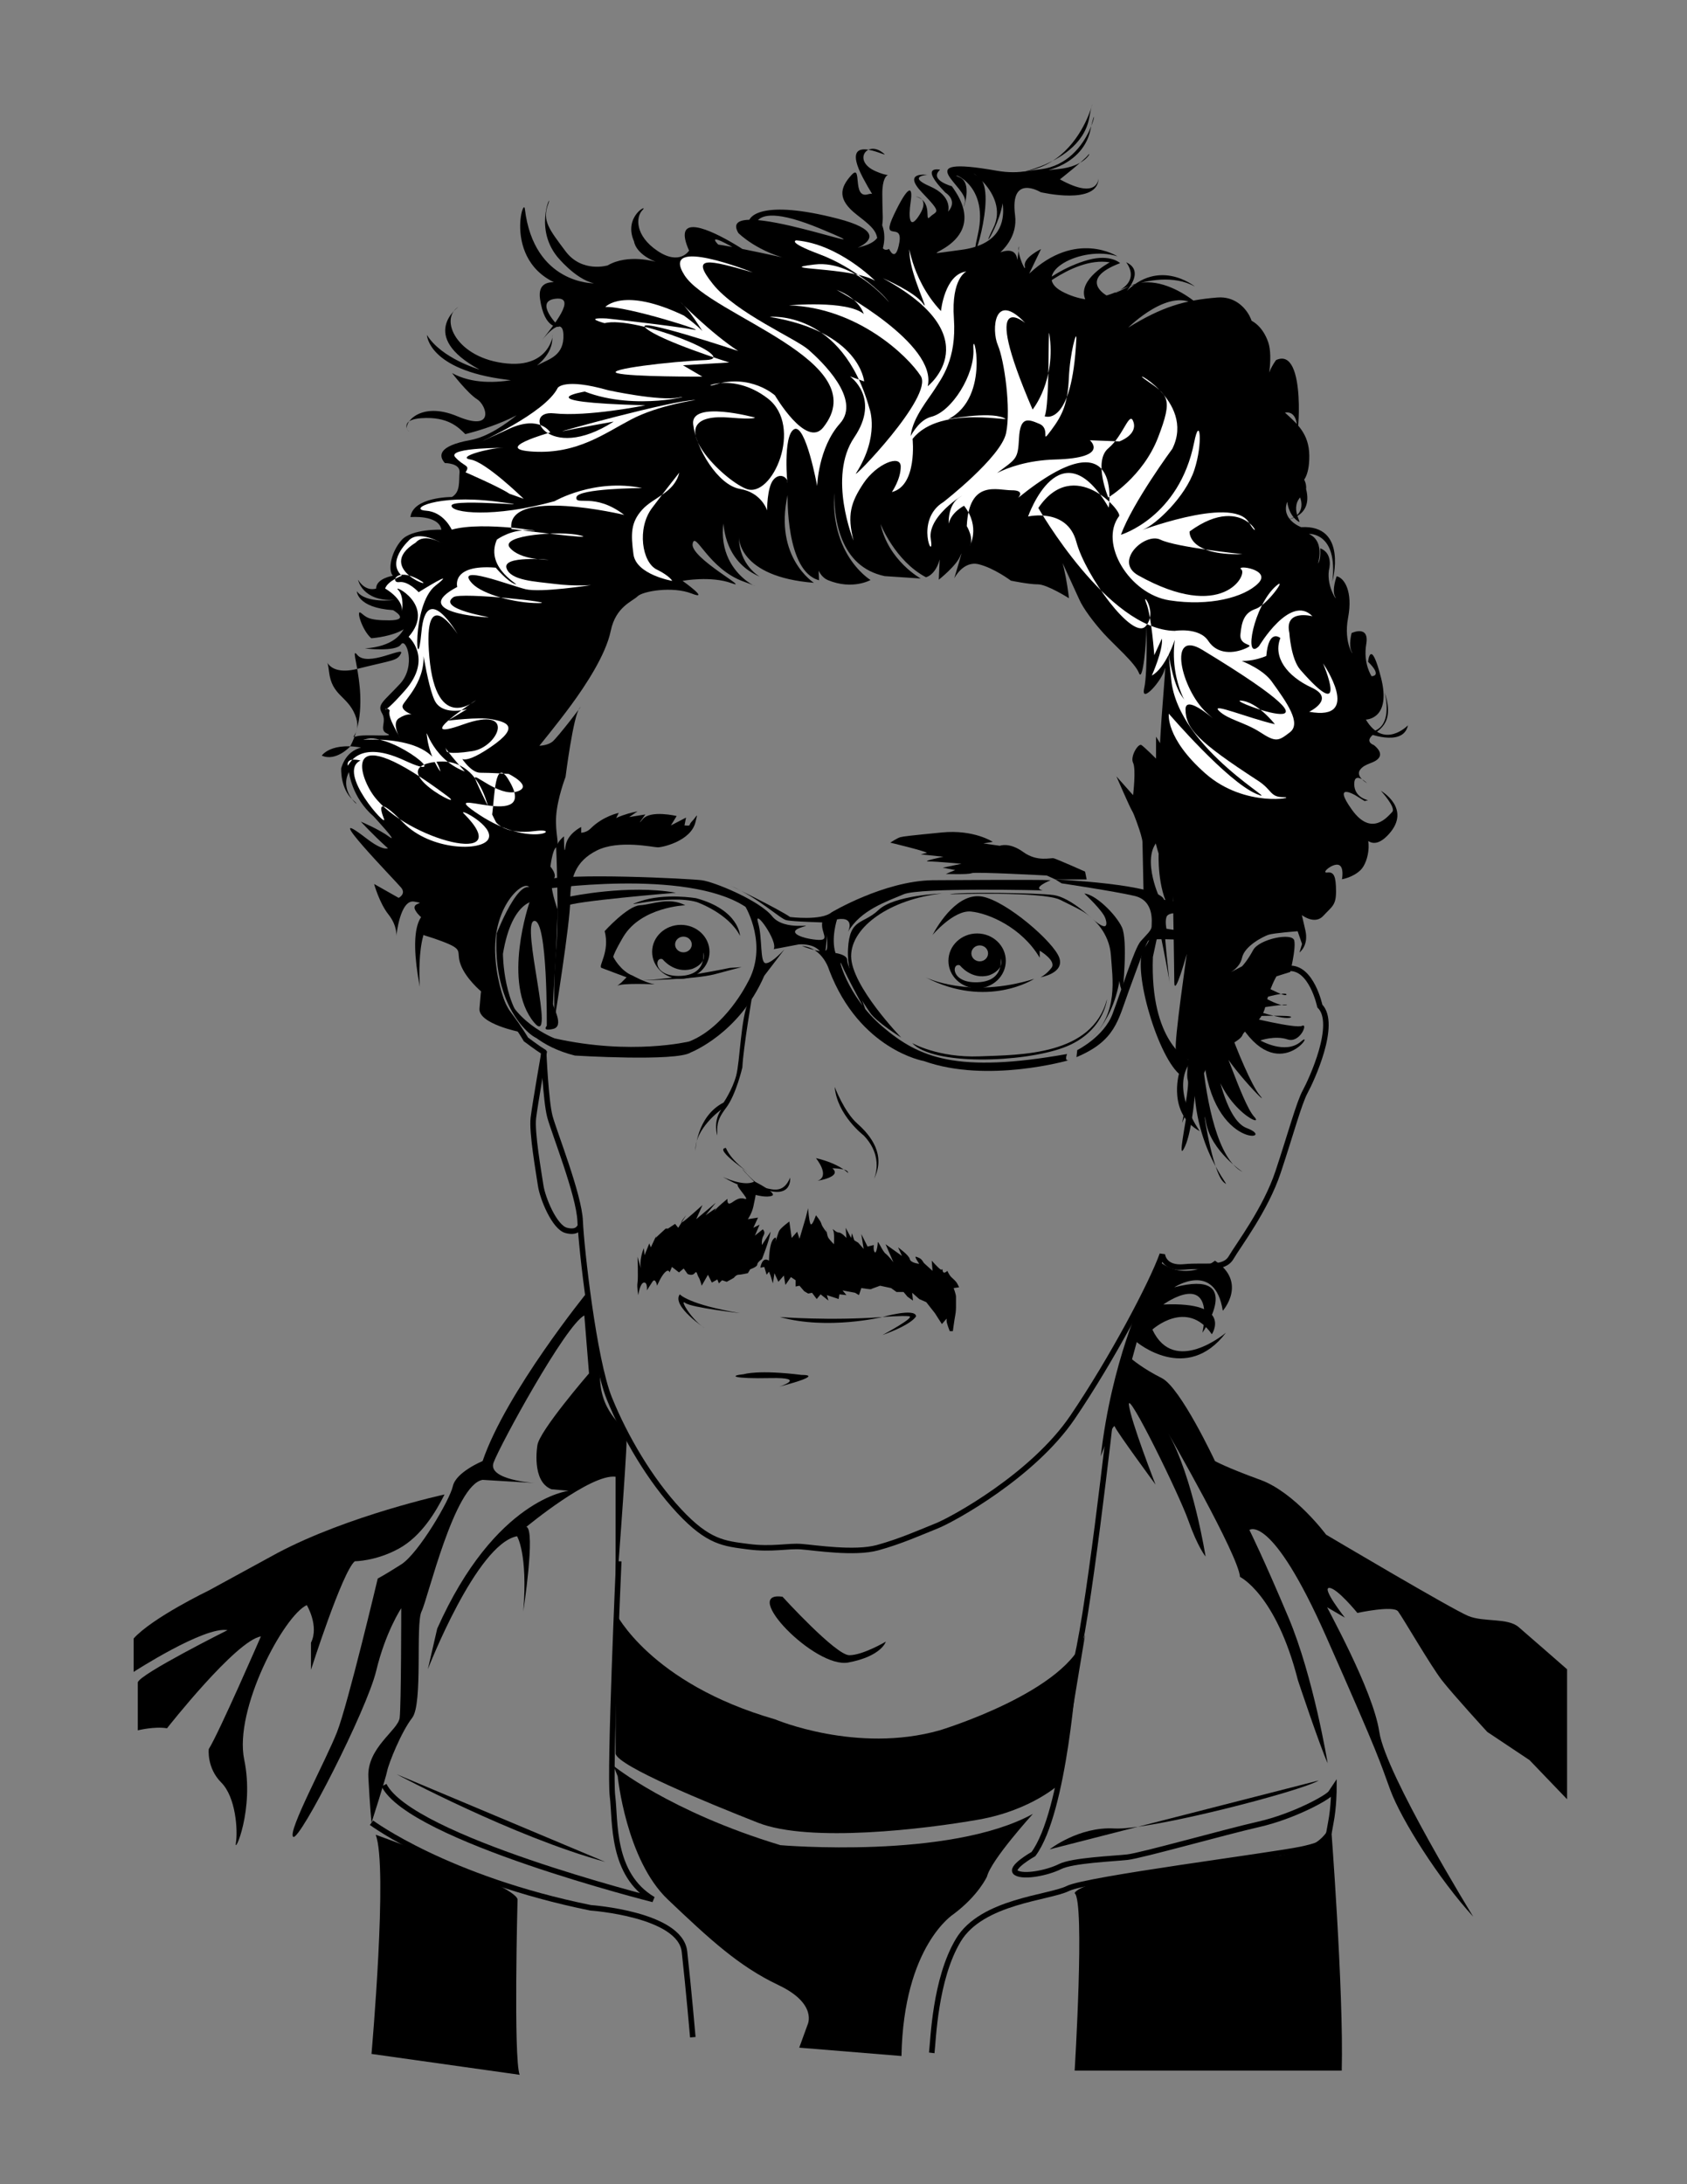 <?xml version="1.0" encoding="utf-8"?>
<!-- Generator: Adobe Illustrator 16.0.0, SVG Export Plug-In . SVG Version: 6.00 Build 0)  -->
<!DOCTYPE svg PUBLIC "-//W3C//DTD SVG 1.1//EN" "http://www.w3.org/Graphics/SVG/1.1/DTD/svg11.dtd">
<svg version="1.1" id="Layer_1" xmlns="http://www.w3.org/2000/svg" xmlns:xlink="http://www.w3.org/1999/xlink" x="0px" y="0px"
	 width="612px" height="792px" viewBox="0 0 612 792" enable-background="new 0 0 612 792" xml:space="preserve">
<rect x="0" y="0" width="612" height="792" fill="#808080" stroke="none"/>
<g>
	<path d="M420.326,309.522c0,0-0.569,12.489,3.977,20.043c1.285,2.134,1.217-4.621,1.217-4.621s0.445,24.974,0.481,31.129
		c0.038,6.155,4.542-10.219,4.542-10.219s-4.614,31.864-3.974,34.63c0.645,2.77,4.615,3.84,4.615,3.84s-0.905,5.543-0.272,7.387
		c0.638,1.845-2.072,15.456-2.072,15.456s8.583-20.716,11.056-23.808c2.476-3.087,9.93-5.582,10.854-8.048
		c0.915-2.467,6.824-3.726,8.34-10.504c1.515-6.779,3.98-10.787,3.98-10.787l4.972-1.564c0,0,2.13-8.316,1.487-11.393
		c-0.644-3.076-12.772-0.561-14.927,3.451c-2.154,4.009-4.009,5.867-4.009,5.867l-5.903,3.103c0,0,4.976-1.868,5.887-6.183
		c0.904-4.312,7.731-7.728,9.6-8.354c1.861-0.622,10.573-1.277,10.573-1.277l1.591,4.61l-0.915,3.082c0,0,3.411-2.477,2.131-8.01
		c-1.28-5.536-1.28-5.536-1.28-5.536s4.689,3.672,7.785,0.272s4.646-3.714,4.616-8.945c-0.035-5.233-0.665-7.079-3.157-6.758
		c-2.486,0.32,1.846-3.396,4.032-2.788c2.187,0.606,1.276,5.226,1.276,5.226s4.048-0.634,6.832-3.416
		c2.789-2.782,5.218-12.643-1.354-17.539c0,0,3.198,13.837,11.549,4.569c8.352-9.273-2.898-15.688-2.898-15.688
		s5.639,6.129,4.095,7.678c-1.543,1.544-7.413,9.267-14.641-0.858c-7.225-10.124,1.212-5.236,1.212-5.236l3.439,2.136l1.248-0.314
		c0,0-4.996-0.898-5.025-5.824c-0.03-4.926,4.671-0.329,4.671-0.329s-4.375-2.441-2.523-4.914c1.857-2.471,5.28-2.179,6.825-4.339
		c1.545-2.16-1.898-4.609-1.898-4.609s-2.81-0.91-0.955-3.073c1.856-2.162,9.012-4.041,4.891-16.025c0,0,4.135,14.754-7.075,14.495
		c0,0,13.736,5.789,15.554-2.53c0,0-8.668,8.962-15.277-2.087c0,0,9.346-0.04,5.516-15.106c-3.834-15.065-4.71-5.828-4.71-5.828
		s5.331,4.899,1.279,5.226c0,0-3.14-4.603-1.938-11.687c1.203-7.083-5.321-3.978-5.321-3.978s-1.215,4.622,0.045,6.773
		c1.257,2.149-3.133-2.759-1.322-12.307c1.805-9.547-1.335-14.457-4.143-15.063c0,0-1.836,4.936-0.579,7.391
		c1.261,2.456-3.133-3.373-2.236-9.533c0,0,1.828-6.162-3.168-7.989c0,0,0.333,3.385-0.586,5.236
		c-0.926,1.852,3.072-7.402-3.49-10.451c0,0,10.588-0.659,8.513,17.201c0,0,5.793-20.649-11.332-19.65c0,0-7.494-2.737-5.041-9.211
		c0,0,0.336,4.308,3.471,6.756c3.123,2.448-2.834-3.68,1.189-8.315c0,0,3.157,7.372-6.483,8.338c0,0,11.519-0.359,8.648-11.427
		c0,0,0.91-4.311-5.654-8.283l4.08,5.83c0,0,2.795-1.552,2.744-9.555c-0.049-8.001-4.431-11.674-8.82-15.657
		c0,0,4.354-1.25,4.395,5.828c0.045,7.079,3.859-30.18-7.626-24.898c0,0-2.778,3.707-3.074,6.784
		c-0.292,3.081,2.135-7.701,0.231-13.234c-1.9-5.532-5.972-9.21-10.952-8.878c0,0-4.993-1.824-11.198,2.819
		c-6.199,4.645,10.248-4.66,14.643,0.245c4.389,4.905,1.178-11.394-10.966-10.417c-12.138,0.976-20.222,3.474-32.318,10.916
		c0,0,15.474-15.459,24.872-7.805c9.386,7.654-10.066-14.729-24.966-6.968c-14.897,7.759,8.977-8.658,24.289-0.107
		c0,0-14.088-11.634-27.064,4.119c0,0,10.217-9.279,2.093-12.937c0,0,6.908,7.971-7.08,12.036c0,0-10.632-5.798,4.905-11.718
		c0,0-3.442-3.373-11.527-1.181c-8.085,2.19-16.452,7.461-19.551,11.475c-3.09,4.015,13.003-12.985,27.342-10.585
		c0,0-11.801,6.211-8.952,13.276c2.848,7.065,13.715,1.166,16.188-1.303c0,0-12.739,4.98-24.609-1.432
		c-11.878-6.411,7.056-16.957,20.155-12.706c0,0-15-9.785-32.033,6.295l4.303-8.942c0,0-6.52,3.104-5.877,6.18
		c0.644,3.076-2.828-4.299-2.219-6.762c0.604-2.465-0.894,6.774-0.887,7.698c0.005,0.924,0.005,0.924,0.005,0.924
		s3.35-12.018-8.753-5.501c-12.107,6.517,10.275,0.416,8.312-14.812c-1.959-15.227,9.29-8.349,9.29-8.349s21.056,4.984,20.996-5.174
		c0,0,0.051,8.312-14.012,0.524c0,0,8.829-6.965,10.22-8.814c1.391-1.854-0.438,4.154-11.178,5.124
		c-10.737,0.974,8.88,0.887,12.057-14.364c3.173-15.249,1.472,11.998-18.134,14.391c-19.602,2.398,14.021,0.865,17.637-18.544
		c3.616-19.406-0.312,24.933-33.514,19.077c-33.204-5.854-9.772,6.046-11.605,11.595c-1.836,5.55,3.693-6.941-1.928-9.224
		c-5.616-2.287,11.218,0.873,6.671,20.748c-4.549,19.87,7.841-15.733,0.334-20.778c-7.503-5.045,11.712,5.488,5.254,18.443
		c-6.457,12.956,6.957-8.342,2.714-14.325c-4.237-5.981,11.327,18.877-14.341,22.225c-25.67,3.346,14.015,0.401-3.415-23.07
		c0,0-8.422-2.269-4.241-5.984c0,0-7.95-1.809,1.919,8.305c0,0,4.69,2.748,0.978,6.92c0,0,1.841-5.549-6.596-9.204
		c-8.433-3.654-0.961-4.151-0.961-4.151s-9.347-1.345-1.825,6.474c7.521,7.813,5.176,6.438,2.852,8.758
		c-2.314,2.319,1.374-5.546-5.181-7.367c0,0,5.141,0.441,1.442,6.461c-3.701,6.017-4.193,1.403-3.295-4.605
		c0.895-6.005-0.974-5.995-6.045,4.645c-5.075,10.644,3.28,2.292,1.929,10.148c-1.354,7.855-3.724,2.327-3.724,2.327
		s-3.721,2.323-2.834-5.53c0.887-7.852,0.443-3.233,0.376-14.313c-0.069-11.078,6.044-4.641-2.388-8.301
		c-8.429-3.656-3.338-11.063,2.291-6.933c5.634,4.13-16.879-9.621-6.944,9.264c9.928,18.885,7.965,4.121,1.902,5.993
		c-6.057,1.874-1.938-11.534-6.112-6.899c-4.18,4.636-5.088,8.796,1.957,14.305c7.038,5.51,8.918,6.885,6.632,15.208
		c-2.284,8.32,10.684-9.744-2.911-17.531c-13.595-7.79,16.87,8.695-1.781,13.859c-18.657,5.159,21.003-2.402-8.941-10.116
		c-26.787-6.906-33.686-1.334-32.142,3.208c0.179,0.537,0.48,1.057,0.873,1.543c3.767,4.604-6.63-14.281,25.221-1.035
		c31.847,13.25-38.861-13.677-29.887,1.516c0,0,7.052,7.205,20.149,9.918c13.096,2.711-19.025-4.533-27.441-5.727
		c0,0-6.896-6.743,12.8,5.482c19.697,12.226-34.745-28.777-23.379-3.282c0,0-3.392,5.556-11.519,0.052
		c-8.132-5.504-7.857-12.275-5.387-14.752c2.479-2.474-7.15,2.187-3.045,11.401c0,0,0.342,4.308,7.835,7.353
		c0,0-9.986-3.032-17.433,1.31c0,0-9.325,2.812-15.292-5.166c-5.964-7.979-8.475-11.042-6.331-16.902
		c2.142-5.857-5.558,7.721,3.232,18.761c0,0,6.59,8.282,13.452,9.792c0,0-21.802,0.402-25.084-26.976
		c-0.658-5.227-9.491,25.589,20.737,29.457c0,0-16.868-8.236-15.238,3.144c1.622,11.383,6.913,10.129,6.913,10.129
		s-9.394-9.193-1.311-10.153c8.094-0.958-0.871,9.854-5.199,15.413c0,0,7.726-10.193,8.085-2.499
		c0.357,7.694-5.238,8.949-8.648,10.811c-3.42,1.863,4.337-2.17,4.607-8.944c0.274-6.775,1.942,10.457-16.448,8.688
		c-18.385-1.762-24.704-16.204-17.567-20.544c0,0-14.882,10.53,7.61,22.744c0,0-13.719-3.938-19.069-12.535
		c0,0,0.389,12.619,28.753,16.184c0,0,9.352,1.803,15.858-3.762c0,0-21.116,9.325-35.493,1.388c0,0,5.646,7.362,9.088,9.502
		c3.439,2.139,6.615,11.974-7.125,6.187c-13.737-5.788-19.915,2.86-18.032,5.004c1.884,2.147-4.693-3.674,4.956-4.331
		c9.654-0.659,13.415,3.328,15.918,5.777c0,0,21.456-5.021,28.254-14.284c6.788-9.264-0.324-1.228-0.324-1.228
		s-13.914,15.451-26.049,17.659c-12.129,2.206-11.486,5.899-9.291,8.35c0,0,5.606-0.025,5.318,3.362
		c-0.291,3.387,0.352,7.079-2.75,8.937c0,0-14.167-0.089-15.057,7.303c0,0,10.271-0.973,11.238,4.565c0,0-10.743-0.414-14.457,3.757
		c-3.71,4.173-5.073,10.641-3.189,12.941c0,0-6.066,0.949-6.043,4.643c0,0-3.73,1.404-6.559-3.202c0,0,1.453,7.843,13.125,7.329
		c0,0-10.271,1.431-13.568-3.172c0,0,0.038,6.002,13.124,6.869c0,0,6.562,3.663-1.378,3.699c-7.942,0.035-8.419-1.348-10.294-2.727
		c-1.882-1.375,0.508,6.463,3.796,9.218c0,0,21.94-1.482,12.527-13.443c0,0,5.235,15.675-14.844,17.147
		c0,0,11.221,1.337,13.07-1.441c1.853-2.779,5.658,7.821-0.377,14.312c-6.033,6.492-8.359,7.424-6.472,10.647
		c1.888,3.223-1.366,6.01,1.914,7.38c3.278,1.37-7.943,0.034-11.208,0.971c-3.263,0.938,2.334-0.931-0.512-7.844
		c-2.849-6.914-8.451-6.889-9.44-15.659c-0.993-8.766-2.789,2.322,10.269-0.969c13.061-3.287,14.463-2.832,15.844-5.608
		c1.386-2.778-12.111,5.13-15.875,0.532c-3.769-4.602,6.177,17.053-2.592,33.252c0,0-5.109,5.562-10.26,3.277
		c0,0,4.163-6.481,20.077-1.474c15.913,5.008-8.006-10.584-13.041,6.061c0,0-0.422,7.387,4.275,11.523
		c4.695,4.134-5.621-2.286-1.467-10.151c0,0,0.994,9.229,8.978,16.119c0,0,9.408,10.116,5.651,7.362
		c-3.755-2.756-10.313-5.496-10.313-5.496s17.404,18.854,20.184,15.146c2.779-3.704-2.857-8.758-8.512-16.582
		c-5.651-7.824,8.076,21.202-9.766,7.429c-17.835-13.77,10.847,15.65,12.724,17.95c1.883,2.301-0.909,3.699-0.909,3.699l-8.907-5.04
		c0,0,1.91,6.917,5.208,11.059c3.295,4.138,2.853,7.834,2.853,7.834s1.319-13.395,6.462-12.496c5.142,0.901-1.404,0.009,0.486,3.23
		c1.885,3.224,4.69,3.21,3.307,6.451c-1.383,3.236-2.146,1.506,6.286,4.7c8.428,3.193,4.914,3.443,6.812,8.515
		c1.9,5.07,7.38,9.651,7.38,9.651s-0.139,0.701-0.568,6.245c-0.434,5.541,14.761,8.515,14.761,8.515s-8.515-11.354-9.083-28.953
		c-0.568-17.599,11.066-26.963,12.49-23.276c1.428,3.686,0,5.109,0,5.109s-10.219,29.521,1.703,43.713
		c8.165,9.72-5.11-36.333,0-36.9c4.898-0.545,4.542,38.035,4.542,38.035s-1.928,2.075,2.27,1.136c4.198-0.942,0.012-7.7,0-9.083
		c-0.008-1.386,1.136-19.869,1.136-19.869l0.568-14.193c0,0-3.553-9.704-1.692-11.098c1.861-1.393-0.96-4.613-0.96-4.613
		s0.69-6.067,2.085-6.998c1.399-0.93-0.429-4.888,0-11.354c0.43-6.464,3.406-14.192,3.406-14.192s2.792-22.199,5.109-24.979
		c2.318-2.781-8.092,10.882-9.95,12.278c-1.858,1.392-4.66,1.403-4.66,1.403s6.487-7.876,11.585-14.823
		c5.093-6.95,12.498-18.061,14.312-26.843c1.815-8.779,7.873-10.652,9.731-12.51c1.858-1.854,12.587-3.748,19.615-1.008
		c7.025,2.739-3.3-4.603-3.3-4.603s10.267-1.894,17.754,0.843c7.493,2.738-15.002-9.166-14.097-14.249
		c0.904-5.084,5.661,9.209,18.77,13.768c13.108,4.558-12.146-0.408-7.156-23.976c4.991-23.569-10.668,12.05,12.751,22.103
		c0,0-7.502-4.12-7.564-14.278c0,0-0.379,14.314,27.199,16.5c0,0-14.541-9.17-9.542-31.815c0,0-0.763,27.708,11.401,30.883
		c0,0-0.528-10.154-0.586-19.387c-0.057-9.234-5.043,15.72,3.854,19.372c8.898,3.655,15.415-0.068,15.415-0.068
		s-18.287-10.997-11.931-40.576c6.359-29.577-15.21,32.386,17.062,39.167l13.084,0.868c0,0-11.716-6.412-14.604-19.789
		c0,0,5.223,13.367,16.473,19.317c0,0,6.065-0.95,5.977-14.802c-0.083-13.847-1.304,15.704-1.304,15.704s6.509-5.106,7.89-8.807
		c1.378-3.7-2.286,8.323-2.286,8.323s3.231-6.479,8.847-5.119c5.612,1.36,11.713,5.95,11.713,5.95s6.549,1.356,9.815,1.342
		c3.273-0.015,11.249,5.028,11.249,5.028s-1.492-13.844-4.799-19.371c-3.3-5.524,7.115,16.59,8.536,19.819
		c1.418,3.222,5.191,8.284,8.952,12.422c3.763,4.139,11.278,10.568,12.703,14.257c1.42,3.687,2.729-11.555,2.7-16.172
		c-0.029-4.616,0.561,15.694-0.798,21.704c-1.37,6.008,6.518-2.8,7.431-6.958c0.904-4.158-2.18,25.403-1.674,31.402
		C421.344,280.025,414.933,293.076,420.326,309.522z"/>
	<path fill="#FFFFFF" d="M309.647,196.034c0,0-9.493-23.044,0.232-37.401c9.723-14.354-1.537-22.153-1.537-22.153l5.149,1.822
		c0,0-1.513-17.999-34.249-23.394c0,0,26.143-2.731,36.178,33.238c0,0,3.799,9.832-4.839,23.414
		c-1.999,3.147,28.168-27.827,23.45-35.191c-4.719-7.37-23.045-24.831-47.809-25.646c0,0,21.009-1.939,27.115,3.113
		c0,0-1.436-5.534-9.867-8.729c0,0,36.712,19.537,33.075,34.941c0,0,22.93-17.953-16.283-39.171c0,0,11.711,5.025,14.54,9.17
		c2.826,4.142-4.263-9.676-4.786-17.523c-0.511-7.847-0.412,7.851,11.341,20.265c0,0,1.318-13.396,9.253-14.354
		c0,0-5.591,2.333-4.561,17.103c1.025,14.768-4.54,21.719-6.851,25.423c-2.314,3.702-7.882,10.192-8.774,16.661
		c-0.892,6.464-3.681,9.247-3.681,9.247s3.652-13.865,11.113-15.745c7.464-1.883,15.788-15.309,15.264-24.539
		c-0.522-9.232,6.65,17.514-9.184,25.433c0,0,14.465-2.833,20.083-0.549c5.618,2.283-22.764-5.284-32.961,7.688
		c0,0,1.816,16.917-7.511,19.268c0,0,3.241-4.632,3.212-9.247c-0.028-4.618-8.88-0.883-13.508,6.06
		C308.627,182.187,307.252,186.808,309.647,196.034z"/>
	<path fill="#FFFFFF" d="M342.259,182.036c0,0,20.917-16.252,22.73-25.03c1.817-8.781-0.632-26.316-2.998-31.844
		c-2.37-5.531-1.367-20.001,9.914-8.048c0,0-16.899-14.084,2.688,31.385c0,0,8.655-10.505,6.058-27.577
		c-0.418-2.737,0.163,26.318-1.684,30.018c0,0,9.995,4.267,11.503-28.214c0.159-3.356-2.302,5.09-2.714,14.324
		c-0.411,9.236-2.247,13.401-6.421,18.959c-4.171,5.56-0.002-0.46-4.218-2.29c-4.212-1.829-7.025-2.738-7.442,5.113
		c-0.417,7.85-0.89,7.389-8.33,12.963c-7.438,5.574,1.376-4.623,21.457-5.173c20.086-0.552,12.57-6.983,12.57-6.983l10.742,0.416
		c0,0,6.53-2.337,5.101-6.95c-1.433-4.61-3.551,4.789-9.124,9.431c-5.587,4.642-0.048,17.851-0.048,17.851
		s12.564-7.443,18.08-21.779c5.517-14.337,3.639-15.251-4.336-20.759c-7.975-5.504,18.268,7.307,9.499,24.89
		c0,0-14.358,19.455-18.648,31.171c0,0,21.138-6.25,26.574-33.514c2.058-10.328,3.272,0.293,0.062,10.002
		c-3.203,9.71-13.885,19.762-18.548,21.629c-4.66,1.868,32.15-12.763,38.292-2.632c6.129,10.129-0.544-12.003-21.47,3.325
		c0,0-0.882,8.777,19.202,8.226c0,0-24.146-2.506-29.771-5.254c-5.624-2.744-17.12,7.884-8.017,12.964
		c30.622,17.099,39.705-0.332,37.354-2.166c-2.348-1.837,11.211-0.049,6.101,5.05c-5.106,5.101-17.696,8.389-32.191,6.145
		c-14.493-2.246-25.662-20.662-18.251-30.544c1.245-1.659-16.334-22.088-29.295-2.95c0,0,25.188,44.211,49.487,44.564
		c0,0,8.863-1.424,12.167,3.642c3.298,5.062,9.37,4.576,13.562,2.709c4.189-1.867-2.342-0.453-1.9-5.071
		c0.438-4.618,1.348-7.854,5.548-9.258c4.195-1.403,11.691-12.045,7.42-8.34c-8.208,7.114-11.972,27.601-6.246,21.881
		c0,0,11.402-19.137,19.398-10.861c0,0-10.298-2.725-8.372,6.039c0,0,0.56,9.46,3.978,13.372c18.19,20.85,8.234-2.347,8.234-2.347
		s14.615,21.177-5.029,17.569c0,0,9.781-4.661,0.882-8.773c-8.901-4.118-14.082-11.019-11.322-17.959c0,0-4.233-3.673-5.104,6.487
		c0,0-7.916,3.73-15.41,0.532c-7.494-3.199,11.685,0.869,17.339,8.695c5.655,7.823,10.84,15.187,6.655,18.437
		s-5.115,3.715-10.741,0.048c-5.636-3.668-11.707-4.564-14.999-7.783c-3.289-3.217,10.448,2.57,20.271,4.835
		c0,0-6.277-8.127-12.353-8.565c-6.081-0.434,48.547,19.485-13.972-18.403c-12.875-7.806-7.542,14.345,1.383,22.616
		c8.93,8.269-7.523-7.97-7.481-1.044c0.043,6.925,4.432,11.675,26.324,25.891c5.241,3.405,4.235,5.982,9.382,5.96
		c5.138-0.023-13.993,4.218-28.552-8.644c-14.562-12.865-13.211-21.642-13.211-21.642s21.015,24.529,31.784,29.1
		c10.774,4.57-28.433-15.726-30.931-41.57c-2.495-25.844-1.414-1.378,3.774,5.986c5.18,7.362-4.689-3.21-2.46-20.306
		c0,0-3.208,10.172-8.334,12.966c0,0,4.15-9.251,3.654-13.406l-2.763,6.013c0,0-1.021-14.305-2.919-18.916
		c-1.896-4.606,4.382,3.37-0.26,8.468c-4.639,5.1-21.758-18.219-25.104-30.668c-3.349-12.451-17.5-9.155-17.5-9.155
		s11.629-33.294,29.261-3.212c0,0,5.389-34.494-32.88-3.545c0,0,2.782-2.784-2.351-2.761c-5.141,0.024-15.44-4.085-16.271,13.001
		c0,0,2.828,4.604,0.979,7.382c0,0,4.157-6.944-1.96-14.765c0,0-4.659,2.326-5.564,6.489c0,0-0.513-6.923,4.143-9.713
		c4.651-2.792-12.109,6.054-10.651,15.282C339.132,204.674,331.554,188.546,342.259,182.036z"/>
	<path fill="#FFFFFF" d="M273.072,98.778c0,0-34.189-13.7-24.752,1.031c9.433,14.731,69.486,31.087,50.325,55.18
		c-6.162,7.752-17.511-11.617-17.511-11.617s-8.769-7.963-21.824-3.905c-6.055,1.881,6.046-5.106,19.185,4.993
		c13.144,10.1,1.63,36.467-7.735,32.814c-9.367-3.653-33.19-28.169-5.772-25.828c8.846,0.752,8.879-0.039,8.879-0.039
		s-23.396-6.361-22.407,2.404c0.989,8.771,9.018,22.123,16.965,23.473c7.95,1.351,9.855,7.804,9.855,7.804s-0.05-8.31,2.266-11.091
		c2.319-2.779,5.134-0.945,5.147,0.902c0.009,1.845-1.819-16.922,2.375-19.246c4.188-2.327,8.375,20.583,8.375,20.583
		s0.382-13.853,8.267-22.662c7.892-8.804-6.679-22.592-11.375-26.724c-4.701-4.135-26.243-13.273-34.717-23.856
		C250.142,92.416,257.166,94.232,273.072,98.778z"/>
	<path fill="#FFFFFF" d="M317.469,101.814c0,0-13.16-13.331-28.59-14.648c0,0-3.729,0.477,8.442,5.04
		c12.174,4.563,22.039,13.292,24.864,16.973c2.826,3.681-10.843-15.188-26.711-13.27C279.607,97.825,309.031,96.77,317.469,101.814z
		"/>
	<path fill="#FFFFFF" d="M246.667,109.361c0,0,11.287,11.49,21.131,17.91c0,0-38.697-12.907-33.526-8.314
		c5.165,4.596,30.285,12.482,30.285,12.482l-16.808,1l7.031,4.126c0,0-26.157,0.115-30.839-1.25
		c-4.681-1.366,19.129-4.241,32.203-4.761c13.077-0.52-25.641-16.199-36.83-13.379c0,0-8.11-2.117,0.767-1.696
		c0,0,24.309,2.663,31.321,4.017c7.019,1.353-24.344-8.665-31.813-8.168c0,0,6.491-7.417,28.514,3.105c0,0,7.039,5.047,7.986,7.351
		C257.037,124.088,251.364,113.495,246.667,109.361z"/>
	<path fill="#FFFFFF" d="M252.34,145.038c0,0-13.536,1.908-23.316,7.03c-9.775,5.121-19.542,12.551-35.426,11.698
		c-15.889-0.854,6.03-6.951,6.03-6.951s-3.776-6.448-14.958-1.32c-11.176,5.126-11.176,5.126-11.176,5.126
		s24.221-10.727,28.837-19.98c0,0,2.311-3.701,18.22,0.844c0,0,18.712,4.072,25.707,2.656c7.003-1.417-15.38,5.146-34.109-2.157
		c0,0-22.866,3.795,21.985,4.981c0,0-20.997,4.247-33.151,2.916c-12.152-1.331-2.534,18.479,21.661,2.982
		c0,0-14.149,2.525-18.348,3.467C200.098,157.272,243.937,145.076,252.34,145.038z"/>
	<path fill="#FFFFFF" d="M168.887,171.263c0,0,12.646,5.485,15.93,7.778l5.149,1.826c0,0-13.63-13.33-19.243-14.229
		c-5.61-0.898,6.979-4.186,11.19-4.205c4.2-0.019-20.093-0.372-16.801,3.307C168.41,169.417,170.737,168.486,168.887,171.263z"/>
	<path fill="#FFFFFF" d="M246.428,171.383c0,0-4.32,5.404-9.882,12.816c-5.561,7.412-3.619,19.715,1.692,22.307
		c4.688,2.287,5.63,4.131,5.63,4.131s-13.089-2.252-14.065-9.635c-0.983-7.382-1.01-11.538,3.162-16.174
		C237.143,180.193,244.607,178.776,246.428,171.383z"/>
	<path fill="#FFFFFF" d="M226.436,186.705c0,0-42.882-10.272-40.921,5.106c0,0,32.108,4.165,25.088,2.352
		c-7.017-1.817-29.43-0.179-25.663,4.422c3.766,4.6,14.038,4.397,14.038,4.397s-16.669-1.616-15.239,2.994
		c1.431,4.613,10.616,4.878,17.63,5.771c7.016,0.892,13.084,0.402,13.084,0.402s-18.198,2.852-23.818,1.493
		c-5.61-1.362-26.211-9.427-19.32-2.067c3.706,3.952,15.619,7.163,24.025,7.124c8.407-0.037-28.094-4.095-30.842-2.172
		c-6.203,4.337,14.055,7.326,12.66,7.33c-1.406,0.007-28.978-1.719-11.281-11.03c0,0-2.391-8.298,13.969-6.986
		c0,0,4.233,5.061,7.045,5.97c2.807,0.912-11.248-5.491-6.642-16.13c0,0,5.578-4.179,12.595-3.287
		c7.009,0.892-17.309-3.617-28.972-0.333c0,0-2.841-6.451-9.381-6.884c-6.54-0.434,3.699-6.018,25.205-3.344
		c21.504,2.675-15.423-1.316-15.875,1.457c-0.448,2.772,15.443,4.546,37.359-1.553c0,0,14.433-8.374,31.739-4.757
		c0,0-23.354,0.104-23.804,3.338C208.667,183.553,215.641,178.441,226.436,186.705z"/>
	<path fill="#FFFFFF" d="M160.643,197.154c0,0-8.916-5.501-12.622-0.868c0,0-7.895,7.422-2.257,12.475c0,0-5.127,1.871-6.047,4.644
		c0,0,6.567,3.667,6.126,8.281c0,0,0.898-5.542-1.447-7.838c-2.352-2.299,14.043,5.475,3.842,17.063c0,0,8.924,7.81-1.283,19.399
		c-10.203,11.585-6.978,4.646-5.556,7.41c0,0-0.93,0.927,1.432,5.536c2.363,4.604,2.363,4.604,2.363,4.604s-3.299-5.523-0.51-7.384
		c2.792-1.86,4.662-1.405,4.662-1.405s-3.747-1.37-3.289-3.216c0.456-1.853,9.283-9.276,7.341-20.809
		c-1.938-11.535,1.498,15.229,4.798,19.831c3.296,4.603,11.226,2.257,11.226,2.257l-6.98,4.187c0,0,11.199-1.433,15.873-0.53
		c4.679,0.9,11.229,2.26-0.399,10.157c-11.627,7.902-11.197,2.82-11.197,2.82s3.779,6.449,7.518,6.431
		c3.737-0.016,10.281,0.416,10.281,0.416s9.369,4.576,2.843,6.45c-6.528,1.877-15.931-7.47-14.984-4.704
		c0.956,2.766,7.576,15.819,7.576,15.819s3.297,4.604,14.035,3.17c10.733-1.435-1.359,6.467-20.125-5.912
		c-18.761-12.384,23.56,7.743,10.352-13.131c-4.733-7.48-4.786,6.642-5.679,13.11c-0.892,6.465-0.916-21.542-20.519-19.148
		c-19.604,2.396,12.71,18.708,4.124,12.293c-38.479-28.761-32.256-7.612-26.468,0.118c11.935,15.952,52.483,26.239,32.582,6.32
		c-2.39-2.395,11.239,4.566,8.935,9.193c-2.306,4.629-20.996,4.249-30.869-5.864c-9.872-10.114-8.438-5.043-7.015-1.354
		c1.426,3.684-17.389-17.008-8.543-21.203c0,0-4.678-1.363-4.657,1.406c0.015,2.771,1.804-10.164,20.544-1.476
		c18.738,8.69-3.326-9.217-13.13-7.79c-9.799,1.429,22.865-3.793,26.234,11.888c0,0-3.771-5.061-4.747-11.985
		c-0.974-6.919,0.512,6.926,13.616,11.944c0,0-6.58-7.356-7.057-8.741c-0.47-1.381,0.477,1.385,0.477,1.385s0.009,1.384,9.341-0.042
		c9.336-1.427,16.248-16.691-3.328-9.68c-19.575,7.013,4.619-8.794,4.619-8.794s-14.403,12.53-16.917-15.62
		c-2.513-28.154,10.227-8.357,10.227-8.357s-11.337-19.803-13.087-0.865c-1.748,18.935-3.796-9.679,5.035-16.645
		c8.829-6.963-6.061,2.336-6.061,2.336s-3.76-4.137-7.03-3.66c-3.263,0.474-1.432-5.535,7.001-0.958
		c8.438,4.582-16.837-3.619-1.013-13.381C154.076,193.028,160.643,197.154,160.643,197.154z"/>
	<path d="M152.295,357.857c0,0-2.044-28.614,8.727-24.046C171.792,338.381,143.603,311.727,152.295,357.857z"/>
	<path d="M196.082,322.579c0,0,52.797-7.947,74.369,6.245c0,0,8.516,14.193,0.568,27.818c0,0-7.948,15.895-21.005,21.005
		c0,0-21.005,5.109-48.823-1.136c0,0-16.463-6.245-19.302-21.005c0,0,1.703,21.005,26.682,27.25c0,0,36.901,2.271,42.011-1.136
		c0,0,17.598-6.812,26.681-27.817l7.381-9.65c0,0-4.542,5.109-6.812,5.109c-2.271,0-1.136-9.083-2.838-14.76
		c-1.703-5.677,7.38,6.812,5.677,9.651c0,0,3.406-0.568,9.083-1.704c0,0,5.678-0.567,7.947,2.839
		c2.271,3.406,1.706-3.406,2.838-9.083c1.137-5.677,1.706-2.27,1.706-2.27s-3.408-3.407-3.975,0.567
		c-0.569,3.974,3.406,6.812-2.271,6.245c-5.677-0.568-10.786-2.839-5.109-4.542c5.678-1.703-6.245,1.703-10.786-3.974
		c-4.542-5.677-21.005-12.489-25.547-13.057c-4.541-0.568-48.822-2.839-57.337,0C188.701,322.011,196.082,322.579,196.082,322.579z"
		/>
	<path d="M194.947,326.553c0,0-9.084-1.136-12.49,19.302c0,0,0,19.87,10.218,27.818c10.218,7.947-14.76-0.568-12.489-35.198
		C180.187,338.475,190.972,310.657,194.947,326.553z"/>
	<path d="M201.759,307.251c0,0,1.135,25.547,0,36.901c-1.136,11.354-0.568,25.546-0.568,25.546s5.677-35.197,5.677-43.146
		c0-7.948,1.703-14.192,9.651-18.167c7.948-3.974,20.437-1.135,22.141-1.135c1.703,0,11.922-2.271,13.624-9.083
		c1.023-4.093,0.613-2.243-1.357-0.238c-1.308,1.333,0.103,1.599-2.616,1.374l0.568-2.839l-5.489,2.839l2.083-3.407
		c0,0-9.462-2.271-12.301,1.136c-2.838,3.405,0.947-1.704,0.947-1.704l-5.866,0.947l3.027-2.082c0,0-10.974,2.082-10.786,5.677
		c0.149,2.834,2.271-1.704,2.271-1.704l1.703-3.406c0,0-5.677,1.135-10.219,5.676c-1.515,1.515-3.407,1.515-3.407,1.515v-2.082
		c0,0-5.109,2.46-5.677,7.002c-0.567,4.541-0.567-3.596-0.567-3.596S202.327,304.98,201.759,307.251z"/>
	<g>
		<g>
			<path d="M246.987,335.353c-5.75,0-10.41,4.385-10.41,9.793c0,5.408,4.66,9.794,10.41,9.794c5.748,0,10.407-4.386,10.407-9.794
				C257.394,339.738,252.734,335.353,246.987,335.353z M247.934,339.625c1.672,0,3.027,1.275,3.027,2.849
				c0,1.573-1.354,2.848-3.027,2.848c-1.675,0-3.03-1.275-3.03-2.848C244.904,340.9,246.259,339.625,247.934,339.625z
				 M246.795,353.87c-9.839,0.356-9.459-7.121-6.433-6.054c0,0,4.165,5.343,10.598,3.562c0,0,3.014-0.955,4.06-3.128
				c0.345-1.604,0.103-2.927,0.103-2.927c0.41,1.155,0.285,2.122-0.103,2.927C254.505,350.639,252.683,353.656,246.795,353.87z"/>
		</g>
	</g>
	<g>
		<g>
			<path d="M354.471,338.475c-5.75,0-10.409,4.448-10.409,9.935c0,5.488,4.659,9.936,10.409,9.936
				c5.749,0,10.408-4.448,10.408-9.936C364.879,342.923,360.22,338.475,354.471,338.475z M355.418,342.809
				c1.673,0,3.028,1.293,3.028,2.891c0,1.595-1.355,2.891-3.028,2.891c-1.674,0-3.028-1.295-3.028-2.891
				C352.39,344.103,353.744,342.809,355.418,342.809z M354.659,356.177c-9.839,0.362-9.461-7.225-6.432-6.14
				c0,0,4.163,5.418,10.597,3.612c0,0,3.013-0.968,4.059-3.171c0.347-1.629,0.104-2.972,0.104-2.972
				c0.41,1.173,0.284,2.155-0.104,2.972C362.367,352.902,360.544,355.96,354.659,356.177z"/>
		</g>
	</g>
	<path d="M265.058,321.16c0,0,17.031,8.231,21.573,11.354c0,0,11.354,1.419,15.044-1.704c0,0,19.019-11.354,36.617-11.638
		c0,0,38.887-0.284,42.861,0c0,0-7.097,2.838-2.839,3.69c0,0-44.563-1.136-50.525,1.419c-5.961,2.554-15.612,5.677-20.153,13.625
		c0,0,2.838-5.677-3.974-4.542c0,0-2.271,6.812-0.568,12.206c0,0,4.258,0.567,4.258,2.554c0,1.987,1.986,5.109,4.541,12.206
		c2.556,7.097,2.556,7.097,2.556,7.097s-7.38-13.341-9.083-17.6c-1.703-4.257,1.42,11.071,14.761,22.425
		c13.341,11.354,26.966,17.031,66.988,9.935c0,0-1.136,2.555,0.567,2.271c0,0-29.521,8.516-52.513,0.284
		c0,0-23.276-3.975-34.345-32.927c0,0-2.271-8.232-9.936-8.799c0,0,8.517,3.406,9.083,1.136c0.567-2.271-0.566-9.651-0.566-9.651
		s-11.923-0.284-14.194-0.853C282.94,333.082,275.276,325.701,265.058,321.16z"/>
	<path d="M273.005,360.331c0,0-3.406,19.87-3.69,26.682c0,0-2.271,9.935-5.96,14.761c-3.69,4.824-3.123,6.812-3.123,9.935
		c0,0-1.703-4.826,1.419-9.367c0,0-9.65,6.812-9.368,15.044c0,0,0.285-12.49,10.219-17.6c0,0,3.122-4.541,4.541-9.65
		c1.42-5.11,1.704-21.573,4.542-26.966C274.425,357.776,273.005,360.331,273.005,360.331z"/>
	<path d="M263.355,416.25c0,0,1.418,4.542,9.65,9.936C273.005,426.186,258.529,416.533,263.355,416.25z"/>
	<path d="M317.003,427.604c0,0,3.974-7.947-3.69-15.896c0,0-9.651-7.381-10.503-17.6c0,0,3.407,9.084,8.231,13.341
		C315.867,411.709,321.545,418.805,317.003,427.604z"/>
	<path d="M295.998,419.941c0,0,5.394,6.527,0.568,8.229c0,0,9.083-1.419,5.392-4.541c0,0,5.961,0,5.678,1.703
		C307.636,425.333,304.513,421.927,295.998,419.941z"/>
	<path d="M262.22,426.752c0,0,7.664,3.69,11.354,1.703c0,0-3.69-3.688-4.259-4.541c-0.465-0.697,3.063,3.738,6.225,5.84
		c0.704,0.466,1.389,0.818,2.008,0.973c3.405,0.853,6.812,1.703,9.083-3.69c0,0,1.135,9.368-12.773,2.839
		C273.857,429.875,273.574,433.281,262.22,426.752z"/>
	<path d="M279.534,446.623l-3.122,4.824c0,0-0.283-1.986,0.568-3.404c0.852-1.42-0.284-2.271-0.284-2.271l-2.838,2.271l1.703-3.976
		l-2.271,1.137l1.703-3.691l-3.69,0.568c0,0,1.419-1.988,1.987-4.541c0.568-2.556,0.852-4.259,0.852-4.259s3.973,1.137,5.961,0.283
		c1.987-0.852-6.528-5.394-6.528-5.109c0,0.285-1.704,2.271-5.11,1.136c-3.406-1.136,4.258,5.961,1.704,5.11
		c-2.555-0.852-4.258,1.42-5.394,1.703c-1.135,0.284-0.851-1.703-0.851-1.703s-4.258,3.405-4.826,4.542
		c-0.567,1.135,0.568-1.137,0.568-1.137l-3.69,2.556l3.69-4.541l-7.096,5.96l2.271-5.11c0,0-6.245,5.677-7.38,6.245
		c-1.136,0.568,1.419-2.554,1.419-2.554l-2.839,4.542l-1.136-1.42l-2.555,1.703h-0.851l-3.69,3.405l0.284-0.85l-1.987,4.257
		l-0.567-1.42l-1.704,4.259l-0.284-2.555c0,0-1.987,4.541-0.851,8.23c1.135,3.69-1.42-5.108-1.42-5.108s0.284,7.664,0,9.366
		c-0.284,1.703,0.284,4.541,0.284,4.541s0.567-4.258,1.987-4.541s1.135,2.839,1.135,2.839s0.852-1.419,1.987-3.122
		c1.136-1.704,1.703,1.419,1.703,1.419s1.419-3.406,2.838-4.825c1.419-1.419,1.705,0,1.705,0l0.851-1.988l2.555,1.988l1.704-1.419
		l1.419,1.986c0,0,1.704,0.852,2.555-0.284c0.851-1.136,0.851,0.567,1.419,1.419c0.568,0.853,1.134,3.123,1.134,3.123l2.271-3.975
		l1.42,2.839l1.987-1.135l0.568,1.418l1.135-1.134l1.704,0.567l2.554-1.419c0,0,0.851-1.137,1.703-1.137s3.407-0.567,3.407-0.567
		l0.852-1.418c0,0,2.555-0.854,2.555-1.704c0-0.852,1.702-1.987,1.702-1.987S279.25,449.461,279.534,446.623z"/>
	<path d="M278.967,457.125c0,0,0-3.343,0.667-5.803c0.244-0.904,0.579-1.688,1.035-2.145c1.704-1.704,0.284,2.553,0.284,2.553
		s1.136-4.257,1.703-5.392c0.568-1.135,3.691-3.406,3.691-3.406l0.852,5.96l1.986-2.27l0.851,2.555l2.271-7.665l0.851-3.406
		c0,0,0.285,4.541,0.852,5.678c0.567,1.135,1.987-3.122,1.987-3.122s1.702,1.985,1.988,3.122c0.284,1.135,1.986,3.122,1.986,3.122
		l-0.283-1.702c0,0,0.283,2.839,0.85,3.688c0.569,0.853,1.988,2.271,1.988,2.271s0.283-3.975-0.283-5.109
		c-0.569-1.136,0.85,0.852,1.986,0.852c1.135,0,2.839,1.986,2.839,1.986l-0.284-3.688l1.987,3.688l0.283-1.703l0.853,2.556
		l1.419,0.851l0.508,0.579l1.479,1.692l-0.853-5.394l2.271,4.542l2.271-0.568c0,0-0.284,1.703,0.284,2.555
		c0.567,0.852,1.135-2.271,1.135-3.406s1.704,3.123,2.838,3.975c1.136,0.852,2.839,3.122,2.839,3.122l-2.839-6.528l5.961,4.258
		l-1.42-3.122c0,0,3.976,2.839,4.259,4.257c0.285,1.42,3.407,1.704,3.407,1.704s-1.988-2.839-1.136-2.555
		c0.851,0.283,1.702,0.566,2.27,1.419c0.568,0.852,0.568,0.852,0.568,0.852l3.123,2.838l-0.283-3.689c0,0,2.27,2.556,3.122,3.123
		c0.851,0.566,0.566-0.854,0.851,0.566c0.284,1.419,1.704,0,1.704,0s0.567,1.419,1.42,2.271c0.85,0.853,1.702,1.42,2.27,2.557
		c0.569,1.134,0.569,1.134,0.569,1.134l-1.989,0.285c0,0,0.853,2.271,0.853,3.122c0,0.851,0,3.973,0,3.973s0,1.42-0.283,2.839
		c-0.286,1.419-0.853,5.677-0.853,5.677h-1.136c0,0-1.136-2.838-1.136-3.689s0-1.702,0-0.852l-1.703,1.987l-2.554-3.975
		l-3.123-3.974l-2.554-1.136l-2.556-2.27c0.284,2.839,0.284,2.839,0.284,2.839l-1.986-1.42l-1.42-1.703h-2.555l-1.986-1.419
		l-3.975-0.853l-3.122,1.136c0,0,0.283,0.283-1.703,0c-1.988-0.283-1.988-0.283-1.988-0.283l0,0l-0.851,2.553l-1.419-0.85
		l-4.542-0.853l1.42,1.702l-2.555-0.282l-0.284,1.702l-4.258-1.42l0.567,1.989l-2.838-2.271l-1.419,1.702l-1.703-2.27l-1.419,0.283
		l-1.419-0.853l-1.703-1.986l-1.418,0.284v-2.271l-1.704-1.137l-1.986,2.84l-0.568-3.405l-1.987,2.27l-1.42-3.123l-0.567,3.689
		l-0.852-2.836l-0.567-1.42l-0.853,1.134l-0.852-2.839l-1.419,0.286C275.844,459.681,276.412,455.422,278.967,457.125z"/>
	<path d="M246.608,469.331c0,0,3.122,3.69,21.856,6.812c0,0-17.599-1.987-19.87-3.689c-2.271-1.703,2.271,6.245,7.38,9.367
		C255.974,481.82,243.484,473.588,246.608,469.331z"/>
	<path d="M282.94,477.562c0,0,18.167,1.419,37.186,0C320.126,477.562,300.255,482.389,282.94,477.562z"/>
	<path d="M320.126,477.562c0,0,11.922-3.407,12.205-0.283c0,0-1.136,2.838-12.205,6.812c0,0,12.205-6.528,9.65-6.812
		C327.221,476.994,320.126,477.562,320.126,477.562z"/>
	<path d="M269.883,498.284c0,0,5.109-1.704,21.005,0.283c0,0,9.083-0.283-8.232,4.259c0,0,10.502-3.407-3.123-3.123
		C265.909,499.986,264.206,498.851,269.883,498.284z"/>
	<path fill="none" stroke="#000000" stroke-width="2" d="M467.446,351.154c8.325-0.756,11.353,13.625,11.353,13.625
		c6.434,6.435-3.027,26.871-5.299,31.034c-2.271,4.164-5.299,15.519-9.841,29.143c-4.541,13.625-14.382,26.492-17.03,31.034
		c-2.651,4.541-9.461,2.649-17.032,3.405c-7.571,0.759-7.947-4.541-7.947-4.541c-3.786,10.598-18.168,37.848-32.548,59.041
		c-14.383,21.196-43.525,37.091-49.202,39.362c-5.678,2.271-13.245,5.677-21.573,7.947c-8.327,2.271-22.708,0-27.626-0.379
		c-4.918-0.38-10.598,1.136-19.302,0c-8.705-1.135-14.384-1.514-24.979-12.868c-10.596-11.354-19.681-26.871-25.359-40.874
		c-5.677-14.004-10.219-54.878-10.597-64.341c-0.379-9.462-9.46-32.169-10.975-37.847c-1.515-5.677-2.271-23.466-2.271-23.466
		c-1.893-1.134-6.434-4.541-6.434-4.541s-1.894-3.406-6.436-9.461c-4.542-6.055-9.842-26.871-7.948-31.035"/>
	<path fill="none" stroke="#000000" stroke-width="2" d="M197.47,381.053c0,0-3.311,18.922-3.973,24.221
		c-0.664,5.299,1.986,20.059,2.647,24.601c0.664,4.543,4.97,15.139,9.274,16.274c4.305,1.135,4.968-1.515,4.968-1.515"/>
	<path d="M460.253,358.344c0,0,6.436,3.406,6.436,2.271c0-1.136-7.949,1.135-7.949,1.135s5.677,3.406,7.949,2.649
		c2.27-0.755-12.869,1.515-12.869,1.515s12.111,4.163,14.382,3.027c2.271-1.135-16.272-0.377-16.272-0.377
		s18.166,4.541,20.438,3.405c2.271-1.135-0.761,6.434-5.301,4.92c-4.542-1.513-9.839,0.379-9.839,0.379s9.084,5.298,14.76,0.379
		c5.676-4.92-8.327,17.033-22.709-7.191c-14.381-24.222,2.27,20.059,7.569,26.493c5.301,6.435-14.384-13.624-14.761-19.681
		c-0.377-6.055,8.328,22.709,12.869,27.628c4.541,4.921-14.382-4.162-15.518-24.978c-1.133-20.816,0.755,24.6,12.867,29.142
		c12.111,4.542-14.384,8.324-15.895-29.9c-1.514-38.225-3.783,36.712,14.382,45.795c0,0-11.355-7.569-13.248-17.788
		c-1.775-9.601,1.458,14.537,5.62,20.633c0.269,0.392,0.541,0.71,0.815,0.94c4.541,3.783-12.488-12.49-10.598-40.875
		c1.892-28.386,1.515,16.651-3.405,27.628c-4.922,10.976,5.673-30.277,3.025-38.982
		C430.355,367.806,458.738,353.045,460.253,358.344z"/>
	<path d="M322.965,305.547c0,0,11.922,2.839,13.34,3.69l-2.271,0.568l8.232,0.851c0,0-8.232,1.704-5.394,1.704
		s11.923,0.852,11.923,0.852l-6.813,1.419l4.543,0.851l-3.407,1.419c0,0,8.232,0.284,9.368-0.284
		c1.134-0.567,27.249,0.852,27.249,0.852l3.122,1.419h11.355l-0.57-2.838c0,0-10.218-4.543-11.353-4.826
		c-1.136-0.283-5.961,1.419-11.07-2.271c-5.108-3.69-8.516-2.271-8.516-2.271l-5.962-0.851l3.407-0.568
		c0,0-6.813-4.541-18.451-3.407c-11.638,1.136-13.908,1.42-15.043,1.704C325.518,303.844,322.965,305.547,322.965,305.547z"/>
	<path d="M382.856,318.889c0,0,37.752,1.703,39.456,7.38l3.405,0.568l1.703,4.258c0,0-3.69-0.284-4.258,1.42
		c-0.567,1.703,0,4.257,0,4.257l3.69,0.567l1.419,1.987l-0.283,1.419c0,0-10.502-0.568-11.354,0.283
		c-0.852,0.853-3.122,7.38-7.096,18.167c-3.974,10.788-4.826,18.167-19.019,24.128l0.284-2.555c0,0,9.65-4.825,12.772-13.056
		c3.122-8.232,7.949-23.844,10.219-26.398c2.271-2.556,3.976-3.975,3.976-5.394s1.136-9.367-6.245-11.071
		c-7.38-1.703-26.398-4.541-26.398-4.541L382.856,318.889z"/>
	<path d="M407.269,359.479c0,0,1.986-18.451-0.284-23.276c-2.271-4.825-9.651-11.921-13.626-12.206c0,0,6.812,6.246,7.663,9.084
		c0,0,2.272,6.245-4.825,0c0,0,6.245,4.825,6.813,13.341c0.567,8.515,2.839,20.721-7.38,30.372c0,0,12.489-10.502,11.069-33.21
		c0,0-0.283-7.38-2.839-10.502c-2.554-3.123,2.271,3.974,1.988,14.76C405.565,358.628,407.269,359.479,407.269,359.479z"/>
	<path d="M338.292,339.042c0,0,7.663-9.083,13.907-8.516c6.247,0.567,18.453,5.677,24.979,16.747v-2.555c0,0,6.245,3.69,4.259,6.245
		c-1.987,2.555-3.974,3.406-3.974,3.406s8.798-1.418,6.812-7.096c-1.986-5.677-19.019-20.438-27.817-22.141
		C347.658,323.431,340.562,334.784,338.292,339.042z"/>
	<path d="M335.737,354.37c0,0,15.896,7.948,39.455,0.568C375.192,354.938,358.16,366.008,335.737,354.37z"/>
	<path d="M341.697,323.998c0,0-17.313,0.568-22.991,5.961c-5.677,5.394-10.502,2.839-11.07,14.193
		c-0.567,11.354,5.677,19.585,7.948,22.992c2.271,3.405,11.354,9.083,11.354,9.083s-18.166-18.734-18.166-29.521
		C308.771,335.92,323.248,325.985,341.697,323.998z"/>
	<path d="M344.536,324.282c0,0,33.778-1.136,40.023,1.986c6.245,3.123,9.082,4.258,11.637,6.813c0,0-7.946-7.665-13.907-8.516
		C376.328,323.714,347.092,323.431,344.536,324.282z"/>
	<path d="M330.911,378.214c0,0,9.367,5.393,24.41,4.825c15.046-0.567,40.875-0.284,46.269-20.721c0,0-1.135,12.207-15.896,17.6
		C370.936,385.31,338.575,386.446,330.911,378.214z"/>
	<path d="M206.583,325.133c0,0,21.29-4.542,38.604-1.419c0,0-38.036,3.122-39.739,4.826"/>
	<path d="M268.464,339.326c0,0-0.284-9.367-15.896-13.625c0,0-11.355-1.987-20.438,1.135c-9.083,3.123,10.219-2.839,20.722,0.284
		C252.852,327.121,264.206,331.094,268.464,339.326z"/>
	<path d="M264.773,350.964c0,0-20.153,4.258-32.926,4.542c0,0,20.154-0.284,27.534-2.271s9.651-2.554,9.651-2.554L264.773,350.964z"
		/>
	<path d="M248.594,328.256c0,0-15.896,0.568-22.424,11.354c0,0-3.407,5.678-3.69,7.38c0,0,2.554,5.109,7.096,6.813
		c0,0,4.542,2.555,7.948,3.123c0,0-12.205-0.568-13.625,0.568c-1.419,1.135,1.419-1.136,1.419-1.136l1.986-1.987
		c0,0-7.664-2.838-9.083-3.406c-1.419-0.567,3.122-5.677,1.136-13.341c0,0,8.232-9.083,12.772-9.367
		C236.672,327.972,242.633,325.133,248.594,328.256z"/>
	<path d="M421.65,283.029l2.271-8.705l-4.541-7.191v7.948c0,0-4.163-4.162-5.298-4.919c-1.137-0.758-4.165,4.162-3.029,6.433
		s0,11.733,0,11.733L405,281.515c0,0,4.921,11.354,5.675,12.49c0.757,1.136,2.65,6.813,2.65,6.813s1.134,3.406,1.134,4.542
		c0,1.135,0.379,17.787,0.379,17.787s2.272,1.136,2.65,3.028c0.377,1.892,2.651,11.353-2.271,17.409
		c-4.922,6.057,4.165,38.227,12.489,45.795c0,0-4.163,14.38,7.567,20.816c0,0-10.597-14.383-3.783-24.601
		c6.813-10.219-0.307-1.27-0.307-1.27s-14.076-6.3-12.939-37.335l2.271-10.597c0,0,3.408,16.653,3.786,20.06
		c0.376,3.407-2.652-22.331-1.895-25.736c0.759-3.406-2.271-6.435-2.271-6.435s-7.946-18.167,3.786-21.574"/>
	<path d="M283.887,578.992c0,0,19.303,21.195,24.223,21.195c4.919,0,13.245-4.922,13.245-4.922s-1.515,5.3-13.625,7.57
		C295.621,605.107,268.37,576.721,283.887,578.992z"/>
	<path d="M213.112,468.479c0,0-29.52,36.332-38.036,61.312c0,0-9.65,3.975-10.786,9.083c-1.136,5.11-12.49,24.411-18.734,28.386
		c-6.246,3.974-8.516,5.109-8.516,5.109s-10.787,45.417-14.761,55.635c-3.974,10.22-18.167,36.333-15.896,38.036
		c2.271,1.704,26.682-45.983,30.088-60.177c3.406-14.192,9.083-22.709,9.083-22.709s0,35.199-0.568,39.741
		c-0.568,4.54-11.922,10.786-11.354,21.572c0.568,10.785,1.136,16.464,1.136,16.464s5.109-15.896,5.677-18.735
		c0.568-2.839,5.11-14.192,9.083-19.301c3.973-5.109,1.136-34.063,3.406-38.605c2.271-4.54,11.921-45.984,22.14-47.687l18.735,1.137
		c0,0-17.031-1.137-14.761-7.38c2.271-6.246,26.114-49.959,32.927-53.366L213.681,498c0,0-18.167,21.005-18.734,26.114
		c0,0-2.271,13.057,5.108,15.896l6.245,0.566c0,0-26.682,2.839-47.688,49.959l-3.406,14.76c0,0,17.599-45.414,32.359-48.253
		c0,0,3.974,6.243,2.271,27.248c0,0,4.542-29.52,1.135-30.654c0,0,23.276-19.304,32.359-18.168v45.417
		c0,0,3.974-52.229,3.974-58.475c0-6.244-9.083-8.516-9.651-22.707C217.087,485.511,213.112,479.833,213.112,468.479z"/>
	<path d="M223.331,584.858c0,0,12.49,25.547,57.907,38.604c0,0,29.52,12.489,59.609,3.973c0,0,47.119-14.191,52.795-34.629
		c0,0-7.947,48.256-9.082,53.932c0,0-10.22,9.651-29.521,13.057c-19.301,3.408-61.311,8.517-80.045,1.137
		c-18.734-7.381-50.526-20.438-51.662-24.979V584.858z"/>
	<path fill="none" stroke="#000000" stroke-width="2" d="M224.467,566.124c0,0-3.407,76.072-2.271,85.155
		c1.136,9.084-0.567,28.386,14.761,37.47c0,0-87.994-22.141-97.646-41.442"/>
	<path d="M414.648,470.183c0,0-11.354,23.275-15.329,57.906c0,0,4.541-12.49,5.11-10.787c0.567,1.703,14.762,21.004,14.762,21.004
		s-9.084-23.275-9.652-28.952s18.167,32.359,21.572,42.012c3.406,9.648,6.245,13.057,6.245,13.057s-4.542-28.954-13.626-44.85
		c0,0,25.547,44.28,26.115,52.229c0,0,13.056,6.245,21.005,37.468c0,0,7.948,23.844,10.787,30.088c0,0-5.109-31.224-14.191-52.796
		c-9.085-21.573-14.194-31.791-14.194-31.791s7.948-6.244,27.818,38.604c19.868,44.85,19.301,44.85,23.275,55.636
		c3.974,10.785,17.599,32.359,30.088,45.983c0,0-31.792-51.66-34.062-66.989c-2.271-15.328-19.301-45.416-19.87-47.119
		c-0.567-1.702,0.569,1.703,0.569,1.703l6.811,3.974c0,0-8.514-10.786-5.676-10.786s10.218,9.083,10.218,9.083
		s13.058-2.837,14.761-0.568c1.705,2.271,11.921,19.872,15.896,24.979c3.975,5.109,16.464,18.734,16.464,18.734l15.329,10.22
		l13.624,14.19v-47.119c0,0-13.624-11.921-17.599-15.327c-3.974-3.406-12.49-1.703-18.166-3.975
		c-5.678-2.271-51.661-29.521-51.661-29.521s-11.355-15.326-23.844-19.868c-12.491-4.541-16.465-6.812-16.465-6.812
		s-12.489-26.682-19.303-30.088c-6.811-3.407-10.785-6.812-10.785-6.812l1.703-6.245c0,0,18.166,15.327,32.358-3.405
		c0,0-18.734,15.895-26.681-1.136c0,0,12.488-11.354,21.573,1.703c0,0,7.947-11.922-17.6-10.786c0,0,18.733-13.627,14.192,10.219
		c0,0,15.896-23.276-10.22-16.465c0,0,14.761-9.65,17.6,8.516c0,0,9.083-10.219-2.839-18.166c0,0-9.65,7.947-19.869,0.567
		L414.648,470.183z"/>
	<path fill="none" stroke="#000000" stroke-width="2" d="M403.294,510.49c0,0-9.082,81.748-13.624,94.237
		c0,0-3.408,52.229-14.761,67.559c0,0-9.083,5.107-6.244,6.812c2.837,1.702,11.353,0,15.895-2.271
		c4.542-2.271,19.301-2.839,24.411-3.405c5.109-0.57,35.198-9.085,47.688-11.924c12.489-2.837,24.979-9.65,26.114-11.352
		c1.137-1.704,1.137-1.704,1.137-1.704s0,6.811-1.137,12.489c-1.135,5.677,0,7.38-10.786,9.651
		c-10.786,2.269-77.774,10.786-84.588,14.191c-6.812,3.407-31.225,4.542-39.74,18.734c-8.515,14.194-9.083,36.335-9.649,40.875"/>
	<path d="M289.942,742.491l3.029-8.326c0,0,3.783-7.568-10.598-14.381c-14.381-6.813-24.979-16.654-40.119-31.035
		c-15.139-14.382-18.167-44.66-18.167-44.66l-1.512-3.783c0,0,20.435,16.649,60.553,28.762c0,0,61.315,5.298,91.59-11.354
		c0,0-15.14,16.652-16.652,22.708c0,0-3.028,6.812-12.111,13.626c0,0-18.164,11.353-18.922,51.472"/>
	<path fill="none" stroke="#000000" stroke-width="2" d="M134.77,660.932c0,0,27.25,20.246,79.479,30.844
		c0,0,32.547,2.271,34.062,15.896c1.515,13.626,3.026,31.036,3.026,31.036"/>
	<path d="M134.77,744.763c0,0,6.055-68.124,1.513-79.478c0,0,50.713,18.166,51.472,23.464c0,0-1.513,57.526,0.758,63.582"/>
	<path d="M389.856,750.816c0,0,3.784-61.312,0-64.339c0,0,0-6.812,74.183-13.626c0,0,16.274-1.891,18.733-11.92
		c0,0,4.73,61.121,3.975,89.885"/>
	<path d="M143.853,643.333c0,0,42.387,22.707,75.693,31.79"/>
	<path d="M380.774,670.583c0,0,10.6-8.325,23.466-7.569c12.867,0.756,68.123-13.627,74.179-17.409"/>
	<path d="M161.262,541.903c0,0-34.818,7.568-60.555,21.194l-24.979,13.625c0,0-20.438,9.842-27.25,17.408v12.112
		c0,0,25.737-16.655,34.062-15.14c0,0-31.792,15.898-32.549,18.925v17.407c0,0,6.056-1.512,10.598-0.755
		c0,0,24.979-31.794,34.062-33.307c0,0-15.14,34.818-18.924,40.875c0,0-0.758,6.814,4.542,12.112
		c5.299,5.298,6.056,17.408,5.299,21.95c-0.758,4.54,6.812-12.11,3.027-30.277c-3.785-18.166,14.38-52.23,22.708-56.013
		c0,0,4.543,7.566,1.515,13.624v9.841c0,0,11.354-35.579,15.896-39.362c0,0,7.569,0,15.895-4.541
		C152.936,557.042,158.233,547.957,161.262,541.903z"/>
</g>
</svg>
